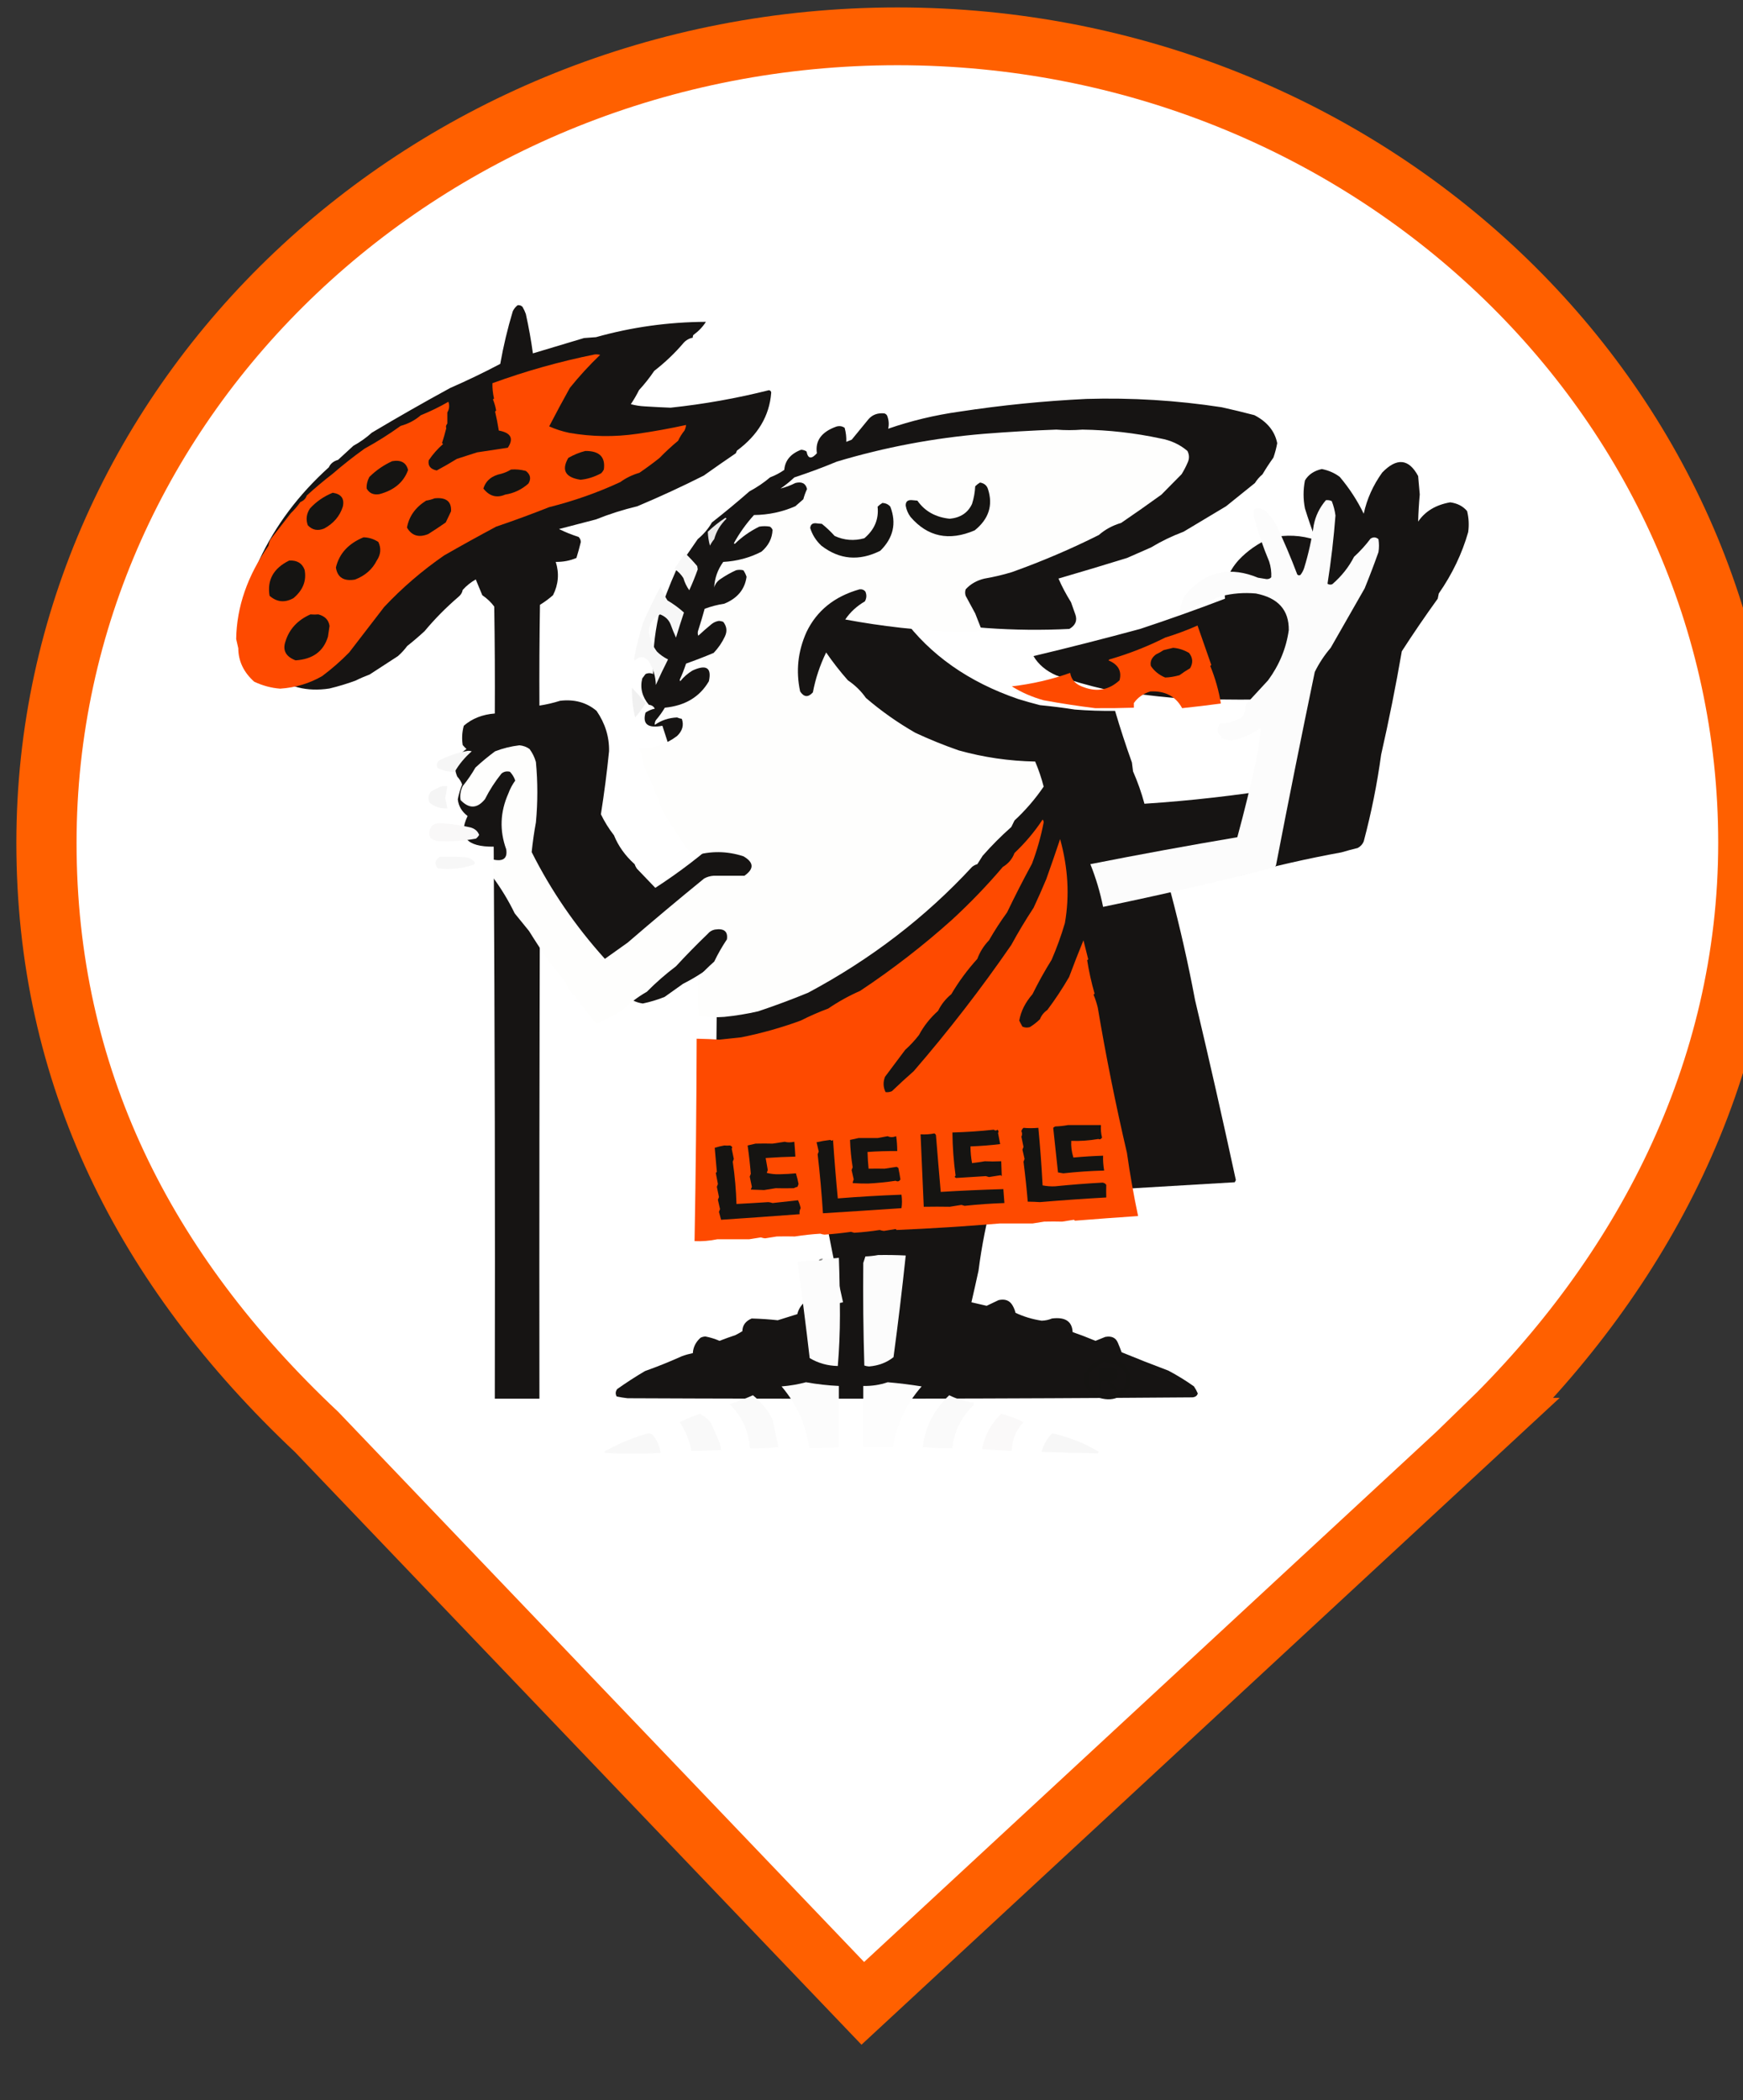 <?xml version="1.0" encoding="UTF-8" standalone="no"?>
<svg
   viewBox="0 0 26.282 31.667"
   width="26.282pt"
   height="31.667pt"
   version="1.1"
   id="svg133"
   xml:space="preserve"
   xmlns="http://www.w3.org/2000/svg"
   xmlns:svg="http://www.w3.org/2000/svg"><rect x="0" y="0" width="26.282" height="31.667" fill="#333333" stroke="none"/><defs
     id="defs137"><clipPath
       clipPathUnits="userSpaceOnUse"
       id="clipPath16"><path
         d="M 0,617.62 H 1991 V 0 H 0 Z"
         id="path14" /></clipPath></defs><g
     id="g2"
     transform="matrix(0.019,0,0,0.015,-22.571,3.747)"
     style="clip-rule:evenodd;fill-rule:evenodd;image-rendering:optimizeQuality;shape-rendering:geometricPrecision;text-rendering:geometricPrecision"><g
       id="g4"
       transform="translate(1.330182e-5)"
       style="clip-rule:evenodd;fill-rule:evenodd;stroke:#ff6000;stroke-opacity:1;image-rendering:optimizeQuality;shape-rendering:geometricPrecision;text-rendering:geometricPrecision"><path
         style="opacity:1;stroke:#ff6000;stroke-opacity:1"
         fill="#151412"
         d="m 1632.5,199.5 c 5.08,-0.25 10.08,0.25 15,1.5 2.89,2.909 3.73,6.409 2.5,10.5 -5.93,8.298 -13.93,13.298 -24,15 -11.09,-0.297 -14.76,-5.631 -11,-16 5.55,-4.347 11.39,-8.013 17.5,-11 z"
         id="path3" /><path
         d="m 23.463,23.983 c 2.36,-2.383 3.941,-5.508 3.941,-9.077 0,-6.918 -5.688,-12.536 -12.692,-12.536 -7.005,0 -12.692,5.617 -12.692,12.536 0,3.613 1.445,6.625 4.03,9.159 v 0 l 8.146,8.881 9.283,-8.963 z"
         fill="#ff69b4"
         id="path2-9"
         style="fill:#ffffff;fill-opacity:1;stroke:#ff6000;stroke-width:0.898;stroke-dasharray:none;stroke-opacity:1"
         transform="matrix(53.207,0,0,64.668,1117.339,-366.545)" /></g><path
       style="opacity:1;stroke-width:0.872"
       fill="#161413"
       d="m 1598.767,56.974 c 1.632,-0.179 2.928,0.408 3.886,1.762 1.036,2.28 1.9,4.629 2.591,7.046 2.314,13.151 4.189,26.362 5.613,39.635 13.489,-5.109 27.013,-10.247 40.589,-15.414 3.169,-0.293 6.33,-0.587 9.5,-0.881 28.24,-10.076 57.308,-15.214 87.224,-15.414 -2.444,4.943 -5.76,9.347 -9.931,13.212 -0.414,0.835 -0.561,1.716 -0.432,2.642 -2.988,0.824 -5.432,2.586 -7.341,5.285 -6.805,10.171 -14.578,19.566 -23.317,28.185 -3.584,6.728 -7.617,13.187 -12.09,19.377 -1.9,4.845 -4.059,9.543 -6.477,14.092 3.636,1.235 7.375,1.969 11.227,2.202 7.194,0.58 13.956,1.021 20.295,1.321 26.521,-3.569 52.576,-9.44 78.156,-17.615 1.192,0.44 1.77,1.321 1.727,2.642 -1.425,23.162 -10.493,42.539 -27.203,58.131 -0.285,0.881 -0.579,1.762 -0.864,2.642 -8.575,7.384 -17.065,14.87 -25.476,22.46 -17.047,10.903 -34.604,21.179 -52.679,30.827 -11.348,3.442 -22.29,7.846 -32.817,13.212 -9.785,3.227 -19.569,6.456 -29.362,9.689 4.974,3.125 10.156,5.767 15.545,7.927 1.2,1.532 1.779,3.293 1.727,5.285 -1.028,5.346 -2.176,10.631 -3.454,15.854 -5.087,2.737 -10.553,4.059 -16.408,3.963 2.876,11.427 2.15,22.583 -2.159,33.469 -3.169,3.529 -6.624,6.759 -10.363,9.689 -0.432,33.762 -0.579,67.525 -0.432,101.289 5.596,-1.085 11.063,-2.7 16.408,-4.844 11.408,-1.7 21.055,1.677 28.931,10.129 6.831,12.59 10.139,26.095 9.931,40.516 -1.693,21.221 -3.852,42.359 -6.477,63.416 2.807,7.417 6.261,14.463 10.363,21.139 3.446,10.85 8.921,20.539 16.408,29.066 0.406,1.538 0.985,3.006 1.727,4.404 4.897,6.463 9.793,12.922 14.681,19.377 19.111,-15.678 36.815,-32.853 53.111,-51.525 -2.107,-3.912 -4.845,-7.288 -8.204,-10.129 -3.057,-8.288 -7.228,-15.922 -12.522,-22.9 -5.337,-12.064 -10.665,-24.102 -15.976,-36.112 -3.593,-14.072 -7.194,-28.165 -10.795,-42.277 -11.495,2.805 -15.959,-1.599 -13.386,-13.212 2.133,-1.895 4.577,-3.217 7.341,-3.963 -0.838,-2.243 -2.427,-3.564 -4.75,-3.963 -5.303,-8.125 -7.03,-16.933 -5.182,-26.423 0.864,-1.468 1.727,-2.936 2.591,-4.404 2.012,-1.174 4.033,-1.174 6.045,0 -0.458,-19.537 0.976,-38.914 4.318,-58.131 3.921,-15.517 8.524,-30.784 13.818,-45.8 5.76,-10.569 11.512,-21.139 17.272,-31.708 4.681,-4.917 8.42,-10.495 11.227,-16.735 10.147,-10.06 20.079,-20.483 29.794,-31.267 6.019,-4.088 11.486,-8.785 16.408,-14.092 4.093,-1.976 7.833,-4.472 11.227,-7.487 0.639,-9.504 5.095,-16.257 13.386,-20.258 1.641,0.101 3.074,0.689 4.318,1.762 1.062,7.366 3.8,7.953 8.204,1.762 -1.511,-12.595 3.67,-21.55 15.545,-26.864 2.461,-0.831 4.62,-0.391 6.477,1.321 1.01,4.651 1.442,9.349 1.295,14.092 1.442,-0.734 2.876,-1.468 4.318,-2.202 4.465,-6.899 8.921,-13.799 13.386,-20.698 3.1,-4.447 7.28,-6.356 12.522,-5.725 1.01,0.44 1.727,1.174 2.159,2.202 1.382,4.391 1.667,8.795 0.864,13.212 18.179,-7.976 37.04,-13.701 56.566,-17.175 33.309,-6.449 66.843,-10.706 100.609,-12.771 35.986,-1.358 71.826,1.43 107.518,8.367 8.757,2.459 17.393,5.101 25.908,7.927 10.182,6.686 16.227,16.081 18.136,28.185 -0.691,4.872 -1.701,9.717 -3.023,14.533 -3.109,5.467 -5.993,11.045 -8.636,16.735 -2.453,2.658 -4.465,5.594 -6.045,8.808 -7.608,7.756 -15.234,15.537 -22.885,23.341 -11.21,8.489 -22.436,17.003 -33.68,25.542 -9.154,4.375 -17.79,9.659 -25.908,15.854 -6.408,3.525 -12.747,7.048 -18.999,10.569 -18.015,7.06 -36.15,13.959 -54.407,20.698 2.686,7.873 6.002,15.8 9.931,23.781 1.149,4.111 2.306,8.22 3.454,12.331 1.684,6.061 0.104,10.905 -4.75,14.533 -44.035,2.79 -87.5,-1.173 -130.404,-11.89 -0.579,0.293 -1.149,0.587 -1.727,0.881 21.745,37.29 52.256,64.447 91.542,81.472 5.691,2.229 11.451,4.284 17.272,6.165 9.258,1.124 18.464,2.592 27.635,4.404 10.622,1.072 21.279,1.512 31.953,1.321 4.05,17.414 8.515,34.735 13.386,51.966 0.285,2.936 0.579,5.872 0.864,8.808 3.696,10.688 6.719,21.552 9.068,32.589 36.876,-3.049 73.432,-8.334 109.677,-15.854 4.75,-19.669 9.646,-39.339 14.681,-59.012 -10.165,2.176 -19.086,-0.467 -26.772,-7.927 -4.327,-6.775 -5.76,-14.114 -4.318,-22.019 -22.73,0.43 -45.468,-0.011 -68.224,-1.321 -18.826,-2.198 -37.541,-5.134 -56.134,-8.808 -13.274,-3.827 -26.227,-8.524 -38.862,-14.092 -8.109,-4.451 -14.154,-10.911 -18.136,-19.377 28.438,-8.592 56.644,-17.693 84.633,-27.304 22.86,-9.567 45.313,-19.696 67.361,-30.387 -1.028,-14.282 2.574,-27.199 10.795,-38.754 6.917,-9.41 15.415,-16.897 25.476,-22.46 12.246,-3.449 24.189,-2.715 35.839,2.202 -3.126,-10.391 -6.002,-20.961 -8.636,-31.708 -1.468,-9.408 -1.468,-18.803 0,-28.185 2.755,-5.89 7.211,-9.706 13.386,-11.45 5.449,1.382 10.199,4.024 14.249,7.927 7.686,11.562 14.016,23.893 18.999,36.993 2.53,-14.786 7.418,-28.585 14.681,-41.396 11.59,-15.148 21.089,-13.973 28.499,3.523 0.432,6.165 0.864,12.331 1.295,18.496 -0.656,9.12 -1.088,18.221 -1.295,27.304 5.596,-10.415 14.094,-16.875 25.476,-19.377 5.717,0.987 10.173,3.923 13.386,8.808 1.356,6.977 1.641,14.023 0.864,21.139 -4.888,21.686 -12.66,42.238 -23.317,61.654 -0.285,1.762 -0.579,3.523 -0.864,5.285 -9.94,17.451 -19.44,35.066 -28.499,52.846 -4.741,34.757 -10.216,69.401 -16.408,103.931 -3.152,29.295 -7.755,58.36 -13.818,87.197 -0.846,2.752 -2.427,4.954 -4.75,6.606 -4.37,1.333 -8.688,2.802 -12.954,4.404 -26.892,6.209 -53.379,13.841 -79.451,22.9 -18.403,3.907 -36.539,8.898 -54.407,14.973 -0.803,0.342 -1.373,0.929 -1.727,1.762 7.548,36.077 14.025,72.335 19.431,108.776 11.287,60.264 22.082,120.596 32.385,180.999 -0.285,0.731 -0.579,1.471 -0.864,2.202 -63.898,4.747 -127.804,9.592 -191.719,14.533 -5.234,24.565 -9.12,49.367 -11.659,74.425 -1.822,10.587 -3.688,21.156 -5.613,31.708 4.024,1.171 8.057,2.343 12.09,3.523 3.169,-1.911 6.33,-3.814 9.5,-5.725 4.923,-1.374 8.524,0.238 10.795,4.844 1.209,2.519 2.073,5.161 2.591,7.927 6.442,3.858 13.351,6.5 20.726,7.927 2.902,-0.079 5.631,-0.819 8.204,-2.202 10.51,-1.691 15.977,2.854 16.408,13.652 6.114,2.678 12.159,5.611 18.136,8.808 2.617,-1.339 5.207,-2.66 7.772,-3.963 4.949,-1.127 8.256,0.775 9.931,5.725 1.097,3.206 2.107,6.438 3.023,9.688 12.306,6.421 24.682,12.586 37.135,18.496 7.159,4.809 13.921,10.094 20.295,15.854 1.192,2.246 2.193,4.598 3.023,7.046 -0.466,2.378 -1.909,3.699 -4.318,3.963 -149.377,1.462 -298.78,1.753 -448.208,0.881 -2.919,-0.396 -5.795,-0.986 -8.636,-1.762 -1.149,-2.537 -1.002,-5.029 0.432,-7.487 7.116,-6.377 14.457,-12.401 22.022,-18.056 9.992,-4.51 19.776,-9.504 29.362,-14.973 2.815,-1.295 5.691,-2.317 8.636,-3.083 0.242,-5.892 2.263,-11.027 6.045,-15.414 1.183,-0.766 2.479,-1.207 3.886,-1.321 3.921,0.969 7.669,2.44 11.227,4.404 4.154,-2.052 8.334,-3.955 12.522,-5.725 1.943,-1.216 3.817,-2.537 5.613,-3.963 0.069,-5.866 2.513,-10.129 7.341,-12.771 6.978,0.229 13.887,0.81 20.726,1.762 5.182,-2.052 10.363,-4.113 15.545,-6.165 1.019,-5.602 3.61,-10.296 7.772,-14.092 6.209,-0.722 11.538,1.18 15.977,5.725 4.137,-1.26 8.308,-2.431 12.522,-3.523 -5.795,-32.386 -10.976,-64.834 -15.545,-97.325 -28.732,1.762 -57.524,3.373 -86.36,4.844 0.639,-83.612 1.356,-166.991 2.159,-250.14 -8.23,8.656 -17.298,16.143 -27.203,22.46 -4.905,4.483 -9.802,8.887 -14.681,13.212 -5.492,2.799 -11.253,5.001 -17.272,6.606 -5.674,-1.057 -10.139,-3.993 -13.386,-8.808 -3.981,-5.469 -7.289,-11.341 -9.931,-17.615 -5.976,-7.132 -10.726,-15.059 -14.249,-23.781 -6.434,-8.071 -11.615,-16.879 -15.545,-26.423 -9.949,-15.589 -19.448,-31.443 -28.499,-47.562 -0.432,173.806 -0.579,347.615 -0.432,521.418 -11.805,0 -23.602,0 -35.408,0 0.285,-184.963 0,-369.926 -0.864,-554.888 -21.616,0.277 -28.525,-9.999 -20.726,-30.827 -4.612,-4.421 -7.202,-9.999 -7.772,-16.735 0.743,-5.092 1.9,-10.082 3.454,-14.973 -0.82,-2.841 -2.116,-5.484 -3.886,-7.927 -3.739,-11.055 -1.295,-20.304 7.341,-27.744 -1.114,-1.242 -2.116,-2.563 -3.023,-3.963 -0.803,-6.553 -0.509,-13.013 0.864,-19.377 6.572,-7.241 14.776,-11.351 24.613,-12.331 0.147,-35.819 0,-71.638 -0.432,-107.454 -2.522,-4.335 -5.683,-8.152 -9.5,-11.45 -1.736,-5.325 -3.463,-10.61 -5.182,-15.854 -3.964,2.866 -7.418,6.389 -10.363,10.569 -0.38,2.74 -1.537,5.088 -3.454,7.046 -9.862,10.737 -18.783,22.187 -26.772,34.35 -4.404,5.16 -9.016,10.15 -13.818,14.973 -2.116,3.624 -4.56,7 -7.341,10.129 -7.418,6.147 -14.897,12.312 -22.454,18.496 -3.877,1.831 -7.625,3.886 -11.227,6.165 -6.693,3.115 -13.602,5.758 -20.726,7.927 -17.764,3.453 -32.877,-1.392 -45.339,-14.533 -2.945,-5.112 -6.106,-10.102 -9.5,-14.973 -6.779,-14.291 -10.087,-29.411 -9.931,-45.36 0.017,-18.596 3.04,-36.652 9.068,-54.168 12.799,-34.733 31.219,-65.854 55.27,-93.362 1.295,-3.67 3.739,-6.165 7.34,-7.487 4.033,-4.697 8.057,-9.395 12.09,-14.092 5.449,-3.8 10.346,-8.204 14.681,-13.212 20.381,-15.392 41.107,-30.366 62.179,-44.919 13.559,-7.512 26.797,-15.585 39.726,-24.221 2.478,-17.763 5.795,-35.378 9.931,-52.846 0.872,-2.38 2.168,-4.435 3.886,-6.165 z m 615.747,283.609 c 16.296,-2.634 26.521,4.119 30.658,20.258 1.278,8.591 0.121,16.812 -3.454,24.662 -2.729,6.155 -5.898,12.026 -9.5,17.615 -2.271,3.199 -4.862,6.135 -7.772,8.808 -6.175,-22.554 -12.073,-45.16 -17.704,-67.82 2.409,-1.821 5,-2.996 7.772,-3.523 z"
       id="path1" /></g><g
     id="g3"
     transform="matrix(0.016,0,0,0.014,-18.127,3.041)"
     style="clip-rule:evenodd;fill-rule:evenodd;image-rendering:optimizeQuality;shape-rendering:geometricPrecision;text-rendering:geometricPrecision"><path
       style="opacity:1"
       fill="#fe4a00"
       d="m 1693.5,164.5 c 1.7,-0.16 3.37,0.006 5,0.5 -10.26,11.256 -19.76,23.089 -28.5,35.5 -6.68,13.696 -13.18,27.529 -19.5,41.5 6.01,3.091 12.34,5.424 19,7 21.27,4.243 42.6,4.577 64,1 15.48,-2.537 30.81,-5.703 46,-9.5 -0.19,2.064 -0.69,4.064 -1.5,6 -2.43,3.434 -4.43,7.1 -6,11 -6.14,5.812 -11.98,11.978 -17.5,18.5 -6.11,5.561 -12.44,10.894 -19,16 -6.65,2.211 -12.65,5.545 -18,10 -21.38,11.349 -43.71,20.349 -67,27 -16.46,7.457 -33.13,14.457 -50,21 -16.5,10.083 -32.84,20.417 -49,31 -20.69,16.357 -39.53,34.857 -56.5,55.5 -10.98,16.316 -21.98,32.65 -33,49 -7.78,9.112 -16.28,17.612 -25.5,25.5 -11.94,7.87 -25.11,12.37 -39.5,13.5 -8.41,-0.733 -16.57,-3.233 -24.5,-7.5 -9.93,-10.153 -14.93,-22.153 -15,-36 -0.67,-3.333 -1.33,-6.667 -2,-10 0.51,-34.691 10.68,-68.191 30.5,-100.5 0.29,-2.452 0.96,-4.785 2,-7 6.36,-9.354 12.7,-18.688 19,-28 3.38,-3.717 6.38,-7.717 9,-12 3.09,-1.423 5.09,-3.757 6,-7 7.94,-8.282 16.11,-16.116 24.5,-23.5 9.54,-9.449 19.54,-18.449 30,-27 11.83,-7.42 23.16,-15.587 34,-24.5 7.3,-2.314 13.64,-6.147 19,-11.5 9.06,-4.181 17.73,-9.015 26,-14.5 1.22,3.96 0.89,7.793 -1,11.5 0,4 0,8 0,12 -1.26,1.705 -1.6,3.372 -1,5 -1.18,5.376 -2.51,10.709 -4,16 0.33,0.333 0.67,0.667 1,1 -5.2,5.214 -9.7,11.048 -13.5,17.5 -0.95,5.901 1.55,9.568 7.5,11 6.45,-3.94 12.78,-8.106 19,-12.5 6.32,-2.33 12.66,-4.663 19,-7 9.67,-1.667 19.34,-3.334 29,-5 5.78,-9.943 2.95,-16.11 -8.5,-18.5 -0.94,-6.915 -2.11,-13.749 -3.5,-20.5 0.33,-0.333 0.67,-0.667 1,-1 -0.58,-3.944 -1.58,-7.944 -3,-12 0.33,-0.333 0.67,-0.667 1,-1 -1.13,-5.727 -1.63,-11.227 -1.5,-16.5 31.37,-13.067 63.53,-23.401 96.5,-31 z"
       id="path2" /></g><g
     id="g5"
     transform="matrix(0.016,0,0,0.014,-18.127,3.041)"
     style="clip-rule:evenodd;fill-rule:evenodd;image-rendering:optimizeQuality;shape-rendering:geometricPrecision;text-rendering:geometricPrecision"><path
       style="opacity:1"
       fill="#fefefd"
       d="m 2128.5,245.5 c 7.96,0.745 16.13,0.745 24.5,0 24.81,0.414 49.31,3.58 73.5,9.5 9.9,2.033 18.4,6.533 25.5,13.5 1.89,4.315 1.89,8.648 0,13 -1.56,4.128 -3.4,8.128 -5.5,12 -6.33,7.333 -12.67,14.667 -19,22 -12.55,10.387 -25.21,20.553 -38,30.5 -8.02,2.686 -15.02,7.019 -21,13 -26.37,15.111 -53.71,28.444 -82,40 -8.52,2.951 -17.18,5.284 -26,7 -7.12,1.972 -12.96,5.805 -17.5,11.5 -0.67,2.333 -0.67,4.667 0,7 2.96,6.314 5.96,12.647 9,19 2.19,6.37 4.36,12.704 6.5,19 -8.04,0.454 -15.88,0.787 -23.5,1 -35.5,-1.595 -70.67,-6.095 -105.5,-13.5 4.7,-7.926 10.87,-14.426 18.5,-19.5 1.66,-3.445 1.83,-6.945 0.5,-10.5 -1.28,-1.911 -3.12,-2.744 -5.5,-2.5 -23.63,7.626 -40.3,22.96 -50,46 -8.16,20.777 -10.16,42.11 -6,64 3.58,6.253 7.58,6.586 12,1 2.47,-14.894 6.64,-29.227 12.5,-43 6.25,10.411 13.08,20.411 20.5,30 6.81,5.268 12.48,11.601 17,19 14.35,14.07 29.85,26.57 46.5,37.5 13.32,7.105 26.98,13.438 41,19 23.42,7.459 47.42,11.459 72,12 3.28,8.842 5.95,17.842 8,27 -7.84,13.19 -17.01,25.357 -27.5,36.5 -1,2.333 -2,4.667 -3,7 -9.69,9.825 -18.69,20.158 -27,31 -1.67,3 -3.33,6 -5,9 -1.89,0.63 -3.56,1.63 -5,3 -43.94,54.308 -95.44,99.474 -154.5,135.5 -15.44,7.257 -31.11,13.924 -47,20 -10.52,2.77 -21.18,4.77 -32,6 -8.04,0.723 -16.04,0.39 -24,-1 -1.16,-13.758 -1.32,-27.592 -0.5,-41.5 4.69,-6.014 9.69,-11.681 15,-17 3.48,-8.288 7.48,-16.288 12,-24 1.07,-8.591 -2.76,-12.091 -11.5,-10.5 -2.7,0.69 -4.86,2.19 -6.5,4.5 -10.32,11.322 -20.32,22.989 -30,35 -9.83,8.5 -19,17.667 -27.5,27.5 -8.6,5.605 -16.27,12.272 -23,20 -7.95,5.225 -16.12,10.058 -24.5,14.5 -7.16,-9.656 -13.83,-19.656 -20,-30 -4.58,-3.946 -7.58,-8.946 -9,-15 -5,-7 -10,-14 -15,-21 -6.75,-11.17 -13.25,-22.504 -19.5,-34 -4.5,-6.333 -9,-12.667 -13.5,-19 -5.63,-13.267 -12.3,-25.934 -20,-38 -0.5,-6.658 -0.67,-13.325 -0.5,-20 9.69,2.472 13.86,-1.195 12.5,-11 -6.4,-20.181 -5.73,-40.181 2,-60 1.57,-4.959 3.74,-9.625 6.5,-14 -1.01,-3.53 -2.68,-6.697 -5,-9.5 -3.05,-0.857 -5.72,-0.19 -8,2 -6.05,8.6 -11.22,17.766 -15.5,27.5 -7.27,10.29 -14.94,10.623 -23,1 -0.73,-5.169 -0.06,-10.169 2,-15 4.52,-6.368 8.52,-13.034 12,-20 5.81,-6.143 11.98,-11.977 18.5,-17.5 7.36,-3.256 15.03,-5.423 23,-6.5 3.59,0.412 6.76,1.745 9.5,4 2.77,4.304 4.77,8.971 6,14 1.77,21.659 1.77,43.326 0,65 -1.72,10.67 -3.05,21.337 -4,32 18.2,41.44 41.2,79.773 69,115 7.17,-5.833 14.33,-11.667 21.5,-17.5 23.8,-23.472 47.8,-46.472 72,-69 2.75,-1.75 5.75,-2.75 9,-3 9.67,0.044 19.33,0.044 29,0 9.3,-7.446 8.96,-14.446 -1,-21 -15.51,-5.72 -31.01,-5.887 -46.5,-0.5 -2.31,-3.146 -4.81,-6.146 -7.5,-9 -7.73,-13.108 -15.23,-26.441 -22.5,-40 -4.86,-15.901 -10.52,-31.567 -17,-47 -0.95,-6.663 -2.45,-13.163 -4.5,-19.5 13.54,-0.196 25.38,-4.696 35.5,-13.5 5.1,-5.563 6.6,-11.729 4.5,-18.5 -1.6,-0.273 -3.1,-0.773 -4.5,-1.5 -7.82,0.403 -14.82,3.07 -21,8 -0.12,-1.669 0.21,-3.335 1,-5 3.2,-4.252 6.03,-8.752 8.5,-13.5 19.1,-2.142 32.94,-11.642 41.5,-28.5 2.8,-14.533 -2.37,-18.367 -15.5,-11.5 -4.5,3.167 -8.33,7 -11.5,11.5 -0.17,-0.5 -0.33,-1 -0.5,-1.5 2.32,-5.799 4.32,-11.633 6,-17.5 8.78,-3.559 17.45,-7.392 26,-11.5 4.39,-5.286 7.89,-11.119 10.5,-17.5 2.45,-5.691 1.95,-11.024 -1.5,-16 -1.27,-0.546 -2.61,-0.879 -4,-1 -2.65,0.467 -4.98,1.634 -7,3.5 -4.35,4.07 -8.52,8.236 -12.5,12.5 -0.67,-2 -0.67,-4 0,-6 2.16,-7.624 4.16,-15.29 6,-23 5.94,-2.548 12.1,-4.382 18.5,-5.5 12.39,-5.789 19.39,-15.456 21,-29 -0.7,-2.454 -1.7,-4.787 -3,-7 -2.33,-0.667 -4.67,-0.667 -7,0 -4.91,2.575 -9.58,5.575 -14,9 -3.37,2.365 -5.54,5.532 -6.5,9.5 0.4,-9.864 3.23,-19.031 8.5,-27.5 12.9,-0.789 24.9,-4.455 36,-11 6.66,-6.486 10.16,-14.32 10.5,-23.5 -0.47,-1.431 -1.3,-2.597 -2.5,-3.5 -3.33,-0.667 -6.67,-0.667 -10,0 -8.73,4.899 -16.39,11.066 -23,18.5 -0.33,-0.167 -0.67,-0.333 -1,-0.5 5.19,-10.89 11.53,-21.056 19,-30.5 13.79,-0.188 26.79,-3.355 39,-9.5 2.5,-2.5 5,-5 7.5,-7.5 0.87,-3.77 2.03,-7.436 3.5,-11 -1.24,-6.079 -4.91,-8.245 -11,-6.5 -4.52,2.598 -9.18,4.598 -14,6 4.63,-3.632 8.97,-7.632 13,-12 13.52,-5.092 26.86,-10.758 40,-17 45.09,-15.486 91.43,-25.486 139,-30 22.79,-2.064 45.46,-3.564 68,-4.5 z"
       id="path4" /></g><g
     id="g6"
     transform="matrix(0.016,0,0,0.014,-18.127,3.041)"
     style="clip-rule:evenodd;fill-rule:evenodd;image-rendering:optimizeQuality;shape-rendering:geometricPrecision;text-rendering:geometricPrecision"><path
       style="opacity:1"
       fill="#151412"
       d="m 1684.5,268.5 c 13.33,-0.155 19.17,6.511 17.5,20 -0.64,1.466 -1.47,2.8 -2.5,4 -6.5,3.99 -13,6.323 -19.5,7 -14.3,-2.516 -18.13,-10.349 -11.5,-23.5 5.04,-3.357 10.38,-5.857 16,-7.5 z"
       id="path5" /></g><g
     id="g7"
     transform="matrix(0.016,0,0,0.014,-18.127,3.041)"
     style="clip-rule:evenodd;fill-rule:evenodd;image-rendering:optimizeQuality;shape-rendering:geometricPrecision;text-rendering:geometricPrecision"><path
       style="opacity:1"
       fill="#151412"
       d="m 1502.5,279.5 c 8.29,-1.66 13.29,1.506 15,9.5 -4.14,13.128 -13.14,21.795 -27,26 -5.53,1.046 -9.53,-0.954 -12,-6 -0.24,-4.14 0.59,-8.306 2.5,-12.5 6.21,-7.061 13.38,-12.727 21.5,-17 z"
       id="path6" /></g><g
     id="g8"
     transform="matrix(0.016,0,0,0.014,-18.127,3.041)"
     style="clip-rule:evenodd;fill-rule:evenodd;image-rendering:optimizeQuality;shape-rendering:geometricPrecision;text-rendering:geometricPrecision"><path
       style="opacity:1"
       fill="#151412"
       d="m 1614.5,288.5 c 4.56,-0.439 9.23,0.061 14,1.5 4.29,3.771 5.12,8.271 2.5,13.5 -6.31,6.504 -13.65,10.504 -22,12 -7.96,3.92 -14.8,1.753 -20.5,-6.5 2.25,-8.578 7.92,-13.912 17,-16 3.27,-1.058 6.27,-2.558 9,-4.5 z"
       id="path7" /></g><g
     id="g9"
     transform="matrix(0.016,0,0,0.014,-18.127,3.041)"
     style="clip-rule:evenodd;fill-rule:evenodd;image-rendering:optimizeQuality;shape-rendering:geometricPrecision;text-rendering:geometricPrecision"><path
       style="opacity:1"
       fill="#151412"
       d="m 2056.5,302.5 c 3.92,0.748 6.42,3.082 7.5,7 4.97,17.429 0.8,32.262 -12.5,44.5 -24.18,11.828 -44.35,6.995 -60.5,-14.5 -2.35,-3.691 -3.85,-7.691 -4.5,-12 -0.2,-4.624 1.97,-6.624 6.5,-6 1.5,0.167 3,0.333 4.5,0.5 6.95,11.4 17.12,17.9 30.5,19.5 10.14,-1.134 17.14,-6.467 21,-16 1.72,-6.218 2.72,-12.551 3,-19 1.4,-1.57 2.9,-2.904 4.5,-4 z"
       id="path8" /></g><g
     id="g10"
     transform="matrix(0.016,0,0,0.014,-18.127,3.041)"
     style="clip-rule:evenodd;fill-rule:evenodd;image-rendering:optimizeQuality;shape-rendering:geometricPrecision;text-rendering:geometricPrecision"><path
       style="opacity:1"
       fill="#151412"
       d="m 1446.5,313.5 c 8.05,1.344 11.21,6.344 9.5,15 -2.82,10.144 -8.65,17.978 -17.5,23.5 -6.13,2.841 -11.3,1.675 -15.5,-3.5 -1.95,-6.232 -1.28,-12.232 2,-18 5.92,-7.439 13.09,-13.106 21.5,-17 z"
       id="path9" /></g><g
     id="g11"
     transform="matrix(0.016,0,0,0.014,-18.127,3.041)"
     style="clip-rule:evenodd;fill-rule:evenodd;image-rendering:optimizeQuality;shape-rendering:geometricPrecision;text-rendering:geometricPrecision"><path
       style="opacity:1"
       fill="#151412"
       d="m 1542.5,319.5 c 10.88,-1.276 16.05,3.391 15.5,14 -1.67,4 -3.33,8 -5,12 -5.4,4.316 -10.9,8.483 -16.5,12.5 -8.92,4.102 -15.59,1.769 -20,-7 1.86,-12.017 7.86,-21.683 18,-29 2.88,-0.546 5.55,-1.379 8,-2.5 z"
       id="path10" /></g><g
     id="g12"
     transform="matrix(0.016,0,0,0.014,-18.127,3.041)"
     style="clip-rule:evenodd;fill-rule:evenodd;image-rendering:optimizeQuality;shape-rendering:geometricPrecision;text-rendering:geometricPrecision"><path
       style="opacity:1"
       fill="#fcfcfc"
       d="m 2382.5,321.5 c 1.97,-0.239 3.8,0.094 5.5,1 1.74,5.075 2.91,10.241 3.5,15.5 -1.62,24.363 -4.12,48.863 -7.5,73.5 1.39,1.054 2.89,1.22 4.5,0.5 8.69,-8.559 15.53,-18.392 20.5,-29.5 5.77,-6.045 10.93,-12.545 15.5,-19.5 2.63,-2.017 5.13,-1.85 7.5,0.5 0.67,4.667 0.67,9.333 0,14 -4.07,13.135 -8.41,26.135 -13,39 -10.67,21.333 -21.33,42.667 -32,64 -6.02,8.045 -11.02,16.712 -15,26 -12.62,69.265 -24.79,138.598 -36.5,208 -0.32,1.147 -0.98,1.981 -2,2.5 -53.35,15.587 -107.02,29.753 -161,42.5 -2.75,-15.657 -6.75,-30.99 -12,-46 46.09,-10.399 92.25,-20.066 138.5,-29 6.63,-27.866 12.63,-55.866 18,-84 1.78,-10.653 3.11,-21.32 4,-32 -0.33,-0.333 -0.67,-0.667 -1,-1 -7.83,6.413 -16.83,10.747 -27,13 -3.23,-0.389 -6.23,-1.389 -9,-3 -0.2,-1.786 -1.03,-3.119 -2.5,-4 -1.15,-2.606 -1.32,-5.273 -0.5,-8 0.32,-1.561 1.15,-2.728 2.5,-3.5 7.77,-0.143 14.6,-2.643 20.5,-7.5 2.2,-4.267 3.2,-8.6 3,-13 7,-8.667 14,-17.333 21,-26 10.58,-16.451 17.08,-34.451 19.5,-54 0.27,-21.682 -10.06,-34.849 -31,-39.5 -11.2,-1.165 -22.2,-0.165 -33,3 -7.53,3.597 -15.2,6.93 -23,10 -3.79,3.978 -8.29,6.811 -13.5,8.5 -0.77,-0.145 -1.44,-0.478 -2,-1 0.04,-8.445 2.7,-16.111 8,-23 18.19,-21.722 40.02,-26.556 65.5,-14.5 2.65,0.564 5.32,1.064 8,1.5 1.87,0.11 3.37,-0.556 4.5,-2 0.25,-5.742 -0.41,-11.409 -2,-17 -5.68,-15.374 -10.35,-31.041 -14,-47 -2.44,-9.914 0.73,-12.747 9.5,-8.5 4.11,4.391 7.61,9.224 10.5,14.5 7.52,18.075 14.36,36.408 20.5,55 0.86,1.083 1.86,1.249 3,0.5 1.57,-2.304 2.74,-4.804 3.5,-7.5 4.05,-15.131 7.05,-30.464 9,-46 1.69,-10.024 5.52,-19.024 11.5,-27 z"
       id="path11" /></g><g
     id="g13"
     transform="matrix(0.016,0,0,0.014,-18.127,3.041)"
     style="clip-rule:evenodd;fill-rule:evenodd;image-rendering:optimizeQuality;shape-rendering:geometricPrecision;text-rendering:geometricPrecision"><path
       style="opacity:1"
       fill="#151412"
       d="m 1964.5,324.5 c 3.12,0.142 5.62,1.476 7.5,4 5.97,17.868 2.81,33.701 -9.5,47.5 -19.93,11.377 -38.43,9.543 -55.5,-5.5 -5.05,-5.437 -8.55,-11.77 -10.5,-19 0.28,-4.111 2.44,-5.778 6.5,-5 1.5,0.167 3,0.333 4.5,0.5 4.4,4.059 8.4,8.392 12,13 8.98,4.731 18.31,5.564 28,2.5 9.58,-9.238 13.75,-20.571 12.5,-34 1.4,-1.57 2.9,-2.904 4.5,-4 z"
       id="path12" /></g><g
     id="g14"
     transform="matrix(0.016,0,0,0.014,-18.127,3.041)"
     style="clip-rule:evenodd;fill-rule:evenodd;image-rendering:optimizeQuality;shape-rendering:geometricPrecision;text-rendering:geometricPrecision"><path
       style="opacity:1"
       fill="#eae9e9"
       d="m 1816.5,340.5 c 0.54,0.06 0.88,0.393 1,1 -5.69,6.377 -9.52,13.71 -11.5,22 -1.59,2.17 -2.92,4.504 -4,7 -1.22,-4.976 -1.89,-9.976 -2,-15 5.09,-5.563 10.59,-10.563 16.5,-15 z"
       id="path13" /></g><g
     id="g15"
     transform="matrix(0.016,0,0,0.014,-18.127,3.041)"
     style="clip-rule:evenodd;fill-rule:evenodd;image-rendering:optimizeQuality;shape-rendering:geometricPrecision;text-rendering:geometricPrecision"><path
       style="opacity:1"
       fill="#151412"
       d="m 1475.5,361.5 c 4.99,0.101 9.66,1.768 14,5 2.81,6.871 2.31,13.537 -1.5,20 -4.17,9.5 -11,16.333 -20.5,20.5 -10.57,2.044 -16.57,-2.289 -18,-13 3.1,-14.968 11.77,-25.801 26,-32.5 z"
       id="path14-4" /></g><g
     id="g16"
     transform="matrix(0.016,0,0,0.014,-18.127,3.041)"
     style="clip-rule:evenodd;fill-rule:evenodd;image-rendering:optimizeQuality;shape-rendering:geometricPrecision;text-rendering:geometricPrecision"><path
       style="opacity:1"
       fill="#f8f8f8"
       d="m 1778.5,378.5 c 4.05,4.412 7.89,9.079 11.5,14 0.17,1.167 0.33,2.333 0.5,3.5 -2.37,7.625 -5.04,15.125 -8,22.5 -2.51,-4.025 -4.34,-8.358 -5.5,-13 -2.14,-3.971 -4.98,-7.305 -8.5,-10 3.34,-5.729 6.67,-11.396 10,-17 z"
       id="path15" /></g><g
     id="g17"
     transform="matrix(0.016,0,0,0.014,-18.127,3.041)"
     style="clip-rule:evenodd;fill-rule:evenodd;image-rendering:optimizeQuality;shape-rendering:geometricPrecision;text-rendering:geometricPrecision"><path
       style="opacity:1"
       fill="#151412"
       d="m 1405.5,386.5 c 7.41,-0.43 12.24,2.903 14.5,10 1.98,11.719 -1.52,21.886 -10.5,30.5 -8.14,5.169 -15.64,4.336 -22.5,-2.5 -2.51,-16.995 3.65,-29.661 18.5,-38 z"
       id="path16" /></g><g
     id="g18"
     transform="matrix(0.016,0,0,0.014,-18.127,3.041)"
     style="clip-rule:evenodd;fill-rule:evenodd;image-rendering:optimizeQuality;shape-rendering:geometricPrecision;text-rendering:geometricPrecision"><path
       style="opacity:1"
       fill="#f7f7f7"
       d="m 1755.5,414.5 c 1.56,5.133 3.73,10.133 6.5,15 5.61,3.772 10.77,8.105 15.5,13 -2.64,8.973 -5.14,17.973 -7.5,27 -1.85,-4.546 -3.52,-9.213 -5,-14 -1.74,-5.176 -5.08,-8.843 -10,-11 -7.23,4.292 -10.73,10.792 -10.5,19.5 0.96,7.412 3.46,14.245 7.5,20.5 3,3.422 6.5,6.255 10.5,8.5 -4.03,9.096 -7.86,18.263 -11.5,27.5 -0.18,-9.257 -2.52,-17.923 -7,-26 -4.33,-5.333 -8.67,-5.333 -13,0 -0.17,-0.833 -0.33,-1.667 -0.5,-2.5 2.13,-13.021 4.96,-25.855 8.5,-38.5 5.01,-13.337 10.51,-26.337 16.5,-39 z"
       id="path17" /></g><g
     id="g19"
     transform="matrix(0.016,0,0,0.014,-18.127,3.041)"
     style="clip-rule:evenodd;fill-rule:evenodd;image-rendering:optimizeQuality;shape-rendering:geometricPrecision;text-rendering:geometricPrecision"><path
       style="opacity:1"
       fill="#151412"
       d="m 1425.5,444.5 c 2.71,0.237 5.21,0.237 7.5,0 6.2,1.9 9.7,6.066 10.5,12.5 -0.51,3.556 -1.01,7.389 -1.5,11.5 -4.16,15.839 -14.33,24.339 -30.5,25.5 -9.28,-4.051 -12.44,-10.884 -9.5,-20.5 3.58,-13.194 11.42,-22.86 23.5,-29 z"
       id="path18" /></g><g
     id="g20"
     transform="matrix(0.016,0,0,0.014,-18.127,3.041)"
     style="clip-rule:evenodd;fill-rule:evenodd;image-rendering:optimizeQuality;shape-rendering:geometricPrecision;text-rendering:geometricPrecision"><path
       style="opacity:1"
       fill="#fe4a00"
       d="m 2261.5,456.5 c 4.31,14.029 8.64,28.196 13,42.5 -0.33,0.333 -0.67,0.667 -1,1 4.77,13.421 8.11,26.921 10,40.5 -12.16,1.874 -24.33,3.541 -36.5,5 -6.1,-12.813 -16.1,-18.813 -30,-18 -6.65,2.313 -11.81,6.48 -15.5,12.5 0,1.667 0,3.333 0,5 -12.37,0.457 -24.54,0.623 -36.5,0.5 -15.95,-2.25 -32.12,-5.083 -48.5,-8.5 -10.89,-3.444 -20.89,-8.444 -30,-15 19.03,-2.507 37.37,-7.34 55,-14.5 1.01,7.545 5.34,12.712 13,15.5 12.52,5.307 23.68,2.807 33.5,-7.5 2.31,-9.875 -1.19,-17.042 -10.5,-21.5 0.33,-0.333 0.67,-0.667 1,-1 18.27,-6.052 35.77,-13.885 52.5,-23.5 10.58,-3.714 20.74,-8.047 30.5,-13 z"
       id="path19" /></g><g
     id="g21"
     transform="matrix(0.016,0,0,0.014,-18.127,3.041)"
     style="clip-rule:evenodd;fill-rule:evenodd;image-rendering:optimizeQuality;shape-rendering:geometricPrecision;text-rendering:geometricPrecision"><path
       style="opacity:1"
       fill="#151412"
       d="m 2238.5,480.5 c 5.18,0.456 10.18,2.289 15,5.5 3.6,5.184 3.93,10.684 1,16.5 -3.47,2.308 -6.81,4.808 -10,7.5 -4.93,1.563 -9.43,2.396 -13.5,2.5 -5.77,-2.773 -10.27,-6.94 -13.5,-12.5 -0.82,-4.91 0.85,-9.076 5,-12.5 2.47,-1.303 4.8,-2.803 7,-4.5 3.13,-0.841 6.13,-1.675 9,-2.5 z"
       id="path20" /></g><g
     id="g22"
     transform="matrix(0.016,0,0,0.014,-18.127,3.041)"
     style="clip-rule:evenodd;fill-rule:evenodd;image-rendering:optimizeQuality;shape-rendering:geometricPrecision;text-rendering:geometricPrecision"><path
       style="opacity:1"
       fill="#f0f0f0"
       d="m 1728.5,523.5 c 4.43,5.34 8.77,10.84 13,16.5 -2.95,5.389 -6.28,10.555 -10,15.5 -2.21,-10.523 -3.21,-21.19 -3,-32 z"
       id="path21" /></g><g
     id="g23"
     transform="matrix(0.016,0,0,0.014,-18.127,3.041)"
     style="clip-rule:evenodd;fill-rule:evenodd;image-rendering:optimizeQuality;shape-rendering:geometricPrecision;text-rendering:geometricPrecision"><path
       style="opacity:1"
       fill="#f6f6f6"
       d="m 1573.5,591.5 c 1.37,-0.157 2.71,0.01 4,0.5 -6.56,6.543 -11.9,13.877 -16,22 -5.96,0.348 -11.46,-1.152 -16.5,-4.5 -0.78,-2.757 -0.28,-5.257 1.5,-7.5 8.51,-5 17.51,-8.5 27,-10.5 z"
       id="path22" /></g><g
     id="g24"
     transform="matrix(0.016,0,0,0.014,-18.127,3.041)"
     style="clip-rule:evenodd;fill-rule:evenodd;image-rendering:optimizeQuality;shape-rendering:geometricPrecision;text-rendering:geometricPrecision"><path
       style="opacity:1"
       fill="#f5f5f5"
       d="m 1549.5,629.5 c 1.67,0 3.33,0 5,0 -0.56,4.34 -1.22,8.673 -2,13 0.83,3.649 1.5,7.315 2,11 -6.38,0.252 -11.88,-1.748 -16.5,-6 -1.97,-4.149 -1.64,-8.149 1,-12 3.35,-2.421 6.85,-4.421 10.5,-6 z"
       id="path23" /></g><g
     id="g25"
     transform="matrix(0.016,0,0,0.014,-18.127,3.041)"
     style="clip-rule:evenodd;fill-rule:evenodd;image-rendering:optimizeQuality;shape-rendering:geometricPrecision;text-rendering:geometricPrecision"><path
       style="opacity:1"
       fill="#fe4a00"
       d="m 2115.5,665.5 c 0.65,0.774 0.98,1.774 1,3 -2.54,15.111 -6.2,29.944 -11,44.5 -8.2,17.233 -16.03,34.733 -23.5,52.5 -6.19,9.707 -11.85,19.707 -17,30 -4.98,5.933 -8.65,12.6 -11,20 -9.45,11.927 -17.62,24.594 -24.5,38 -5.39,5.101 -9.56,11.101 -12.5,18 -7.49,7.655 -13.49,16.322 -18,26 -3.86,5.74 -8.2,11.073 -13,16 -6.33,9.667 -12.67,19.333 -19,29 -1.96,5.638 -1.79,11.138 0.5,16.5 2.05,0.325 4.05,-0.009 6,-1 6.74,-7.388 13.58,-14.555 20.5,-21.5 33.05,-43.716 63.71,-89.05 92,-136 6.44,-13.544 13.44,-26.878 21,-40 4.19,-10.239 8.19,-20.572 12,-31 4.55,-14.608 8.89,-28.941 13,-43 7.51,30.852 9.01,61.018 4.5,90.5 -3.44,13.388 -7.61,26.554 -12.5,39.5 -6.58,12.065 -12.58,24.399 -18,37 -6.83,8.984 -11,18.484 -12.5,28.5 0.9,2.192 1.9,4.358 3,6.5 2.26,1.147 4.6,1.314 7,0.5 3.46,-2.463 6.63,-5.296 9.5,-8.5 1.35,-4.033 3.68,-7.366 7,-10 7.45,-11.392 14.28,-23.225 20.5,-35.5 4.29,-13.196 8.79,-26.363 13.5,-39.5 1.42,6.587 2.92,13.42 4.5,20.5 -0.33,0.333 -0.67,0.667 -1,1 1.63,11.822 3.96,23.822 7,36 -0.33,0.333 -0.67,0.667 -1,1 1.65,4.562 2.98,9.229 4,14 7.62,51.866 16.79,104.033 27.5,156.5 2.81,22.77 6.31,45.44 10.5,68 -19.88,1.53 -39.72,3.2 -59.5,5 -0.33,-0.33 -0.67,-0.67 -1,-1 -3.67,0.67 -7.33,1.33 -11,2 -5.39,-0.16 -11.06,-0.16 -17,0 -3.67,0.67 -7.33,1.33 -11,2 -10.33,0 -20.67,0 -31,0 -31.73,3.06 -64.06,5.39 -97,7 -0.33,-0.33 -0.67,-0.67 -1,-1 -3.67,0.67 -7.33,1.33 -11,2 -1.27,-0.12 -2.6,-0.45 -4,-1 -8.07,1.45 -16.07,2.45 -24,3 -1,-0.33 -2,-0.67 -3,-1 -8.51,1.37 -16.84,2.37 -25,3 -1.27,-0.12 -2.6,-0.45 -4,-1 -7.93,0.55 -15.93,1.55 -24,3 -5.39,-0.16 -11.06,-0.16 -17,0 -3.67,0.67 -7.33,1.33 -11,2 -1.27,-0.12 -2.6,-0.45 -4,-1 -3.67,0.67 -7.33,1.33 -11,2 -10,0 -20,0 -30,0 -7.41,1.72 -14.58,2.39 -21.5,2 1.15,-73.5 1.82,-146.169 2,-218 7.95,0.185 15.11,0.519 21.5,1 6.78,-0.832 13.61,-1.665 20.5,-2.5 19.29,-4.432 37.96,-10.432 56,-18 8.4,-4.866 17.06,-9.199 26,-13 9.45,-7.381 19.45,-13.714 30,-19 30.52,-23.157 59.35,-48.657 86.5,-76.5 17.19,-18.07 33.19,-37.07 48,-57 5.37,-3.75 9.04,-8.75 11,-15 10.17,-11.008 19.01,-23.008 26.5,-36 z"
       id="path24" /></g><g
     id="g26"
     transform="matrix(0.016,0,0,0.014,-18.127,3.041)"
     style="clip-rule:evenodd;fill-rule:evenodd;image-rendering:optimizeQuality;shape-rendering:geometricPrecision;text-rendering:geometricPrecision"><path
       style="opacity:1"
       fill="#f9f8f8"
       d="m 1543.5,688.5 c -0.34,-0.838 -1.01,-1.172 -2,-1 -0.34,-0.838 -1.01,-1.172 -2,-1 0,-0.667 -0.33,-1 -1,-1 0.24,-1.291 -0.1,-2.291 -1,-3 0,-1.333 0,-2.667 0,-4 1.14,-6.952 5.31,-9.952 12.5,-9 8.97,0.689 17.8,2.189 26.5,4.5 4,1.333 6.67,4 8,8 -0.76,1.512 -1.76,2.846 -3,4 -12.59,2.648 -25.25,3.481 -38,2.5 z"
       id="path25" /></g><g
     id="g27"
     transform="matrix(0.016,0,0,0.014,-18.127,3.041)"
     style="clip-rule:evenodd;fill-rule:evenodd;image-rendering:optimizeQuality;shape-rendering:geometricPrecision;text-rendering:geometricPrecision"><path
       style="opacity:1"
       fill="#f7f7f7"
       d="m 1547.5,705.5 c 7.67,-0.166 15.34,0 23,0.5 4.55,0.164 7.89,2.164 10,6 -0.14,0.772 -0.48,1.439 -1,2 -11.03,4.335 -22.37,5.668 -34,4 -3.51,-4.686 -2.84,-8.852 2,-12.5 z"
       id="path26" /></g><g
     id="g28"
     transform="matrix(0.016,0,0,0.014,-18.127,3.041)"
     style="clip-rule:evenodd;fill-rule:evenodd;image-rendering:optimizeQuality;shape-rendering:geometricPrecision;text-rendering:geometricPrecision"><path
       style="opacity:1"
       fill="#151412"
       d="m 2139.5,994.5 c 10.12,0.06 20.46,0.06 31,0 -0.3,4.599 0.03,9.1 1,13.5 -0.97,1.76 -2.14,2.26 -3.5,1.5 -8.75,1.73 -17.25,2.4 -25.5,2 -0.32,5.88 0.35,11.88 2,18 9.29,-1 18.62,-1.66 28,-2 -0.18,4.95 0.15,10.28 1,16 -12.93,0.38 -25.77,1.38 -38.5,3 -1.67,-0.33 -3.33,-0.67 -5,-1 -1.51,-15.72 -3.01,-31.72 -4.5,-48 0.53,-0.692 1.19,-1.192 2,-1.5 4.19,-0.176 8.19,-0.676 12,-1.5 z"
       id="path27" /></g><g
     id="g29"
     transform="matrix(0.016,0,0,0.014,-18.127,3.041)"
     style="clip-rule:evenodd;fill-rule:evenodd;image-rendering:optimizeQuality;shape-rendering:geometricPrecision;text-rendering:geometricPrecision"><path
       style="opacity:1"
       fill="#151412"
       d="m 2097.5,997.5 c 4.25,0.465 8.91,0.465 14,0 1.7,20.38 3.03,41.05 4,62 3.99,0.85 7.82,1.18 11.5,1 15.47,-1.79 30.47,-3.12 45,-4 1.61,0.27 2.77,1.1 3.5,2.5 -0.12,4.29 -0.12,8.79 0,13.5 -20.63,1.31 -41.46,2.98 -62.5,5 -3.36,-0.26 -7.19,-0.43 -11.5,-0.5 -0.97,-13.47 -2.31,-27.8 -4,-43 0.33,-1 0.67,-2 1,-3 -0.67,-3.33 -1.33,-6.67 -2,-10 0.33,-1 0.67,-2 1,-3 -0.67,-3.67 -1.33,-7.33 -2,-11 0.87,-1.76 0.87,-3.76 0,-6 0.36,-1.434 1.03,-2.601 2,-3.5 z"
       id="path28" /></g><g
     id="g30"
     transform="matrix(0.016,0,0,0.014,-18.127,3.041)"
     style="clip-rule:evenodd;fill-rule:evenodd;image-rendering:optimizeQuality;shape-rendering:geometricPrecision;text-rendering:geometricPrecision"><path
       style="opacity:1"
       fill="#151412"
       d="m 2069.5,999.5 c 1.19,1.18 2.35,1.18 3.5,0 1.11,1.26 1.28,2.43 0.5,3.5 0.67,4 1.33,8 2,12 -9,1.26 -18.34,2.1 -28,2.5 0.06,6.26 0.56,12.26 1.5,18 3.74,-0.5 7.74,-1.17 12,-2 4.68,0.28 9.85,0.28 15.5,0 0.19,5.66 0.35,11 0.5,16 -0.33,-0.33 -0.67,-0.67 -1,-1 -3.67,0.67 -7.33,1.33 -11,2 -1,-0.33 -2,-0.67 -3,-1 -9.61,0.72 -18.94,1.39 -28,2 -1.49,-0.75 -1.65,-1.59 -0.5,-2.5 -1.84,-15.39 -2.84,-30.89 -3,-46.5 13.19,-0.42 26.19,-1.42 39,-3 z"
       id="path29" /></g><g
     id="g31"
     transform="matrix(0.016,0,0,0.014,-18.127,3.041)"
     style="clip-rule:evenodd;fill-rule:evenodd;image-rendering:optimizeQuality;shape-rendering:geometricPrecision;text-rendering:geometricPrecision"><path
       style="opacity:1"
       fill="#151412"
       d="m 2013.5,1003.5 c 0.72,0.42 1.22,1.08 1.5,2 1.41,20.01 2.91,40.35 4.5,61 19.09,-1.33 38.76,-2.33 59,-3 0.38,5.3 0.72,10.3 1,15 -12.26,0.46 -24.76,1.46 -37.5,3 -1,-0.33 -2,-0.67 -3,-1 -3.67,0.67 -7.33,1.33 -11,2 -7.68,-0.16 -15.85,-0.16 -24.5,0 -1.04,-25.72 -2.04,-51.72 -3,-78 4.53,0.32 8.87,-0.02 13,-1 z"
       id="path30" /></g><g
     id="g32"
     transform="matrix(0.016,0,0,0.014,-18.127,3.041)"
     style="clip-rule:evenodd;fill-rule:evenodd;image-rendering:optimizeQuality;shape-rendering:geometricPrecision;text-rendering:geometricPrecision"><path
       style="opacity:1"
       fill="#151412"
       d="m 1969.5,1006.5 c 2.32,1.33 4.99,1.33 8,0 0.66,5.02 0.99,10.35 1,16 -9.92,-0.08 -19.25,0.26 -28,1 0.16,6.58 0.5,12.58 1,18 5.18,-0.13 10.18,-0.13 15,0 3.87,-0.63 7.7,-1.3 11.5,-2 0.41,0.46 0.91,0.79 1.5,1 0.84,4.47 1.51,8.64 2,12.5 -1.05,2.2 -2.55,2.7 -4.5,1.5 -8.54,1.48 -17.21,2.48 -26,3 -4.63,0.05 -9.47,-0.12 -14.5,-0.5 0.12,-1.27 0.45,-2.6 1,-4 -0.67,-3.33 -1.33,-6.67 -2,-10 0.33,-1 0.67,-2 1,-3 -1.36,-9.56 -2.2,-19.39 -2.5,-29.5 2.67,-0.67 5.33,-1.33 8,-2 6,0 12,0 18,0 3.27,-0.63 6.44,-1.3 9.5,-2 z"
       id="path31" /></g><g
     id="g33"
     transform="matrix(0.016,0,0,0.014,-18.127,3.041)"
     style="clip-rule:evenodd;fill-rule:evenodd;image-rendering:optimizeQuality;shape-rendering:geometricPrecision;text-rendering:geometricPrecision"><path
       style="opacity:1"
       fill="#151412"
       d="m 1915.5,1010.5 c 0.9,1.1 1.73,1.1 2.5,0 1.24,21.03 2.74,42.03 4.5,63 19.95,-1.83 39.95,-3.16 60,-4 0.63,5.17 0.63,10 0,14.5 -24.89,1.95 -49.56,3.78 -74,5.5 -1.23,-21.53 -2.89,-42.7 -5,-63.5 0.33,-1 0.67,-2 1,-3 -0.67,-3.33 -1.33,-6.67 -2,-10 4.34,-1.11 8.67,-1.94 13,-2.5 z"
       id="path32" /></g><g
     id="g34"
     transform="matrix(0.016,0,0,0.014,-18.127,3.041)"
     style="clip-rule:evenodd;fill-rule:evenodd;image-rendering:optimizeQuality;shape-rendering:geometricPrecision;text-rendering:geometricPrecision"><path
       style="opacity:1"
       fill="#151412"
       d="m 1872.5,1012.5 c 2.56,0.86 5.56,0.86 9,0 0.39,4.76 0.72,10.09 1,16 -8.79,0.21 -18.12,0.71 -28,1.5 0.67,4.33 1.33,8.67 2,13 -0.33,1 -0.67,2 -1,3 3.82,1.14 7.82,1.64 12,1.5 5.79,-0.15 10.96,-0.49 15.5,-1 1.05,3.8 1.88,7.64 2.5,11.5 -0.33,1 -0.67,2 -1,3 -1.27,0.31 -2.43,0.81 -3.5,1.5 -5.94,0.16 -11.61,0.16 -17,0 -3.67,0.67 -7.33,1.33 -11,2 -3.69,-0.22 -7.86,-0.38 -12.5,-0.5 0.33,-1 0.67,-2 1,-3 -0.67,-3.67 -1.33,-7.33 -2,-11 0.33,-1 0.67,-2 1,-3 -0.72,-10.21 -1.72,-20.38 -3,-30.5 2.53,-0.71 5.03,-1.38 7.5,-2 5.61,-0.17 10.94,-0.17 16,0 3.94,-0.64 7.77,-1.3 11.5,-2 z"
       id="path33" /></g><g
     id="g35"
     transform="matrix(0.016,0,0,0.014,-18.127,3.041)"
     style="clip-rule:evenodd;fill-rule:evenodd;image-rendering:optimizeQuality;shape-rendering:geometricPrecision;text-rendering:geometricPrecision"><path
       style="opacity:1"
       fill="#151412"
       d="m 1815.5,1016.5 c 1.75,0.18 3.59,0.18 5.5,0 1.87,0.87 2.37,2.04 1.5,3.5 0.67,3.67 1.33,7.33 2,11 -0.33,1 -0.67,2 -1,3 1.96,15.39 3.13,30.55 3.5,45.5 9.45,-0.55 19.45,-1.22 30,-2 1.27,0.12 2.6,0.45 4,1 7.7,-0.96 15.7,-1.96 24,-3 1.11,2.73 1.94,5.56 2.5,8.5 -0.95,1.91 -1.29,4.08 -1,6.5 -24.6,2.13 -49.26,4.13 -74,6 -0.71,-2.87 -1.37,-5.7 -2,-8.5 0.33,-1 0.67,-2 1,-3 -0.67,-3.33 -1.33,-6.67 -2,-10 0.33,-1 0.67,-2 1,-3 -0.67,-3.67 -1.33,-7.33 -2,-11 0.33,-1 0.67,-2 1,-3 -0.67,-4 -1.33,-8 -2,-12 0.33,-0.33 0.67,-0.67 1,-1 -0.67,-8.67 -1.33,-17.33 -2,-26 3,-1.07 6,-1.91 9,-2.5 z"
       id="path34" /></g><g
     id="g36"
     transform="matrix(0.016,0,0,0.014,-18.127,3.041)"
     style="clip-rule:evenodd;fill-rule:evenodd;image-rendering:optimizeQuality;shape-rendering:geometricPrecision;text-rendering:geometricPrecision"><path
       style="opacity:1"
       fill="#fcfcfc"
       d="m 1960.5,1134.5 c 8.67,-0.17 17.34,0 26,0.5 -3.37,36.5 -7.21,73 -11.5,109.5 -6.4,5.82 -14.07,9.15 -23,10 -1.56,-0.1 -3.06,-0.44 -4.5,-1 -0.99,-37.04 -1.32,-73.87 -1,-110.5 0.67,-2.33 1.33,-4.67 2,-7 4.19,-0.18 8.19,-0.68 12,-1.5 z"
       id="path35" /></g><g
     id="g37"
     transform="matrix(0.016,0,0,0.014,-18.127,3.041)"
     style="clip-rule:evenodd;fill-rule:evenodd;image-rendering:optimizeQuality;shape-rendering:geometricPrecision;text-rendering:geometricPrecision"><path
       style="opacity:1"
       fill="#fcfcfc"
       d="m 1904.5,1140.5 c 1.98,0.34 3.32,-0.32 4,-2 5.03,0 10.03,-0.34 15,-1 0.62,20.21 0.96,40.71 1,61.5 -0.01,18.55 -0.67,36.88 -2,55 -9.64,-0.21 -18.47,-3.05 -26.5,-8.5 -3.52,-34.59 -7.36,-69.09 -11.5,-103.5 6.6,-1.27 13.27,-1.77 20,-1.5 z"
       id="path36" /></g><g
     id="g38"
     transform="matrix(0.016,0,0,0.014,-18.127,3.041)"
     style="clip-rule:evenodd;fill-rule:evenodd;image-rendering:optimizeQuality;shape-rendering:geometricPrecision;text-rendering:geometricPrecision"><path
       style="opacity:1"
       fill="#91908e"
       d="m 1908.5,1138.5 c -0.68,1.68 -2.02,2.34 -4,2 0.68,-1.68 2.02,-2.34 4,-2 z"
       id="path37" /></g><g
     id="g39"
     transform="matrix(0.016,0,0,0.014,-18.127,3.041)"
     style="clip-rule:evenodd;fill-rule:evenodd;image-rendering:optimizeQuality;shape-rendering:geometricPrecision;text-rendering:geometricPrecision"><path
       style="opacity:1"
       fill="#151412"
       d="m 2169.5,1247.5 c 20.45,-2.38 29.95,6.62 28.5,27 -7.53,15.4 -19.03,19.23 -34.5,11.5 -11.8,-11.62 -11.8,-23.28 0,-35 2.23,-0.94 4.23,-2.11 6,-3.5 z m 3,3 c 18.51,0.64 25.01,9.64 19.5,27 -11.43,12.43 -22.09,11.77 -32,-2 -0.67,-4.67 -0.67,-9.33 0,-14 3.1,-4.93 7.26,-8.6 12.5,-11 z m 0,8 c 2.9,-0.29 5.9,0.21 9,1.5 1.72,3.09 1.05,5.42 -2,7 -2.31,0.5 -4.64,0.66 -7,0.5 0,-3 0,-6 0,-9 z"
       id="path38" /></g><g
     id="g40"
     transform="matrix(0.016,0,0,0.014,-18.127,3.041)"
     style="clip-rule:evenodd;fill-rule:evenodd;image-rendering:optimizeQuality;shape-rendering:geometricPrecision;text-rendering:geometricPrecision"><path
       style="opacity:1"
       fill="#151412"
       d="m 2168.5,1256.5 c 4.68,-0.17 9.35,0 14,0.5 1.12,0.25 2.12,0.75 3,1.5 2.67,6.49 0.67,10.65 -6,12.5 2.33,2.83 4.67,5.67 7,8.5 -1.22,1.11 -2.56,1.28 -4,0.5 -1.33,-2.16 -2.99,-3.99 -5,-5.5 -0.75,-1.24 -1.08,-2.57 -1,-4 -1.67,0 -3.33,0 -5,0 0,3.33 0,6.67 0,10 -1,0 -2,0 -3,0 0,-8 0,-16 0,-24 z m 4,2 c 0,3 0,6 0,9 2.36,0.16 4.69,0 7,-0.5 3.05,-1.58 3.72,-3.91 2,-7 -3.1,-1.29 -6.1,-1.79 -9,-1.5 z"
       id="path39" /></g><g
     id="g41"
     transform="matrix(0.016,0,0,0.014,-18.127,3.041)"
     style="clip-rule:evenodd;fill-rule:evenodd;image-rendering:optimizeQuality;shape-rendering:geometricPrecision;text-rendering:geometricPrecision"><path
       style="opacity:1"
       fill="#fcfcfc"
       d="m 1892.5,1271.5 c 10.23,2.11 20.56,3.45 31,4 0,22 0,44 0,66 -9.6,0.72 -18.93,1.05 -28,1 -2.69,-24.59 -11.36,-46.75 -26,-66.5 7.94,-0.74 15.61,-2.24 23,-4.5 z"
       id="path40" /></g><g
     id="g42"
     transform="matrix(0.016,0,0,0.014,-18.127,3.041)"
     style="clip-rule:evenodd;fill-rule:evenodd;image-rendering:optimizeQuality;shape-rendering:geometricPrecision;text-rendering:geometricPrecision"><path
       style="opacity:1"
       fill="#fdfdfd"
       d="m 1969.5,1271.5 c 10.71,1.04 21.38,2.54 32,4.5 -14.81,19.35 -23.81,41.18 -27,65.5 -9.33,0 -18.67,0 -28,0 0,-22 0,-44 0,-66 8.06,0.19 15.72,-1.15 23,-4 z"
       id="path41" /></g><g
     id="g43"
     transform="matrix(0.016,0,0,0.014,-18.127,3.041)"
     style="clip-rule:evenodd;fill-rule:evenodd;image-rendering:optimizeQuality;shape-rendering:geometricPrecision;text-rendering:geometricPrecision"><path
       style="opacity:1"
       fill="#fafafa"
       d="m 1842.5,1285.5 c 7.85,7.33 14.02,16 18.5,26 1.84,10.02 3.67,20.02 5.5,30 -8.97,0.88 -17.97,1.22 -27,1 -0.84,-18.09 -7.17,-33.92 -19,-47.5 7.63,-2.7 14.96,-5.87 22,-9.5 z"
       id="path42" /></g><g
     id="g44"
     transform="matrix(0.016,0,0,0.014,-18.127,3.041)"
     style="clip-rule:evenodd;fill-rule:evenodd;image-rendering:optimizeQuality;shape-rendering:geometricPrecision;text-rendering:geometricPrecision"><path
       style="opacity:1"
       fill="#fafafa"
       d="m 2027.5,1285.5 c 7.17,4.08 14.83,6.75 23,8 0.15,1.05 -0.02,2.05 -0.5,3 -11.48,13.1 -17.98,28.43 -19.5,46 -9.35,0.11 -18.69,-0.22 -28,-1 2.19,-21.63 10.52,-40.29 25,-56 z"
       id="path43" /></g><g
     id="g45"
     transform="matrix(0.016,0,0,0.014,-18.127,3.041)"
     style="clip-rule:evenodd;fill-rule:evenodd;image-rendering:optimizeQuality;shape-rendering:geometricPrecision;text-rendering:geometricPrecision"><path
       style="opacity:1"
       fill="#faf9f9"
       d="m 2076.5,1305.5 c 7.41,2.03 14.41,5.03 21,9 -7.35,9.02 -11.01,19.36 -11,31 -9.35,-0.53 -18.68,-1.2 -28,-2 2.25,-14.49 8.25,-27.16 18,-38 z"
       id="path44" /></g><g
     id="g46"
     transform="matrix(0.016,0,0,0.014,-18.127,3.041)"
     style="clip-rule:evenodd;fill-rule:evenodd;image-rendering:optimizeQuality;shape-rendering:geometricPrecision;text-rendering:geometricPrecision"><path
       style="opacity:1"
       fill="#f9f9f9"
       d="m 1792.5,1305.5 c 4.27,2.43 7.77,5.77 10.5,10 2.82,6.94 5.48,13.94 8,21 0.82,2.62 1.32,5.28 1.5,8 -9.32,0.57 -18.66,0.9 -28,1 -1.69,-11.04 -5.35,-21.37 -11,-31 6.21,-3.45 12.54,-6.45 19,-9 z"
       id="path45" /></g><g
     id="g47"
     transform="matrix(0.016,0,0,0.014,-18.127,3.041)"
     style="clip-rule:evenodd;fill-rule:evenodd;image-rendering:optimizeQuality;shape-rendering:geometricPrecision;text-rendering:geometricPrecision"><path
       style="opacity:1"
       fill="#f8f8f8"
       d="m 1743.5,1326.5 c 2.4,-0.11 4.24,0.89 5.5,3 3.6,5.53 5.77,11.53 6.5,18 -17.7,1.27 -35.2,1.27 -52.5,0 -0.69,-0.83 -0.52,-1.5 0.5,-2 12.65,-7.99 25.98,-14.32 40,-19 z"
       id="path46" /></g><g
     id="g48"
     transform="matrix(0.016,0,0,0.014,-18.127,3.041)"
     style="clip-rule:evenodd;fill-rule:evenodd;image-rendering:optimizeQuality;shape-rendering:geometricPrecision;text-rendering:geometricPrecision"><path
       style="opacity:1"
       fill="#f7f7f7"
       d="m 2124.5,1326.5 c 15.88,3.94 30.54,10.6 44,20 -0.21,0.59 -0.54,1.09 -1,1.5 -17.38,-0.28 -35.05,-0.78 -53,-1.5 1.76,-7.52 5.1,-14.19 10,-20 z"
       id="path47" /></g></svg>
